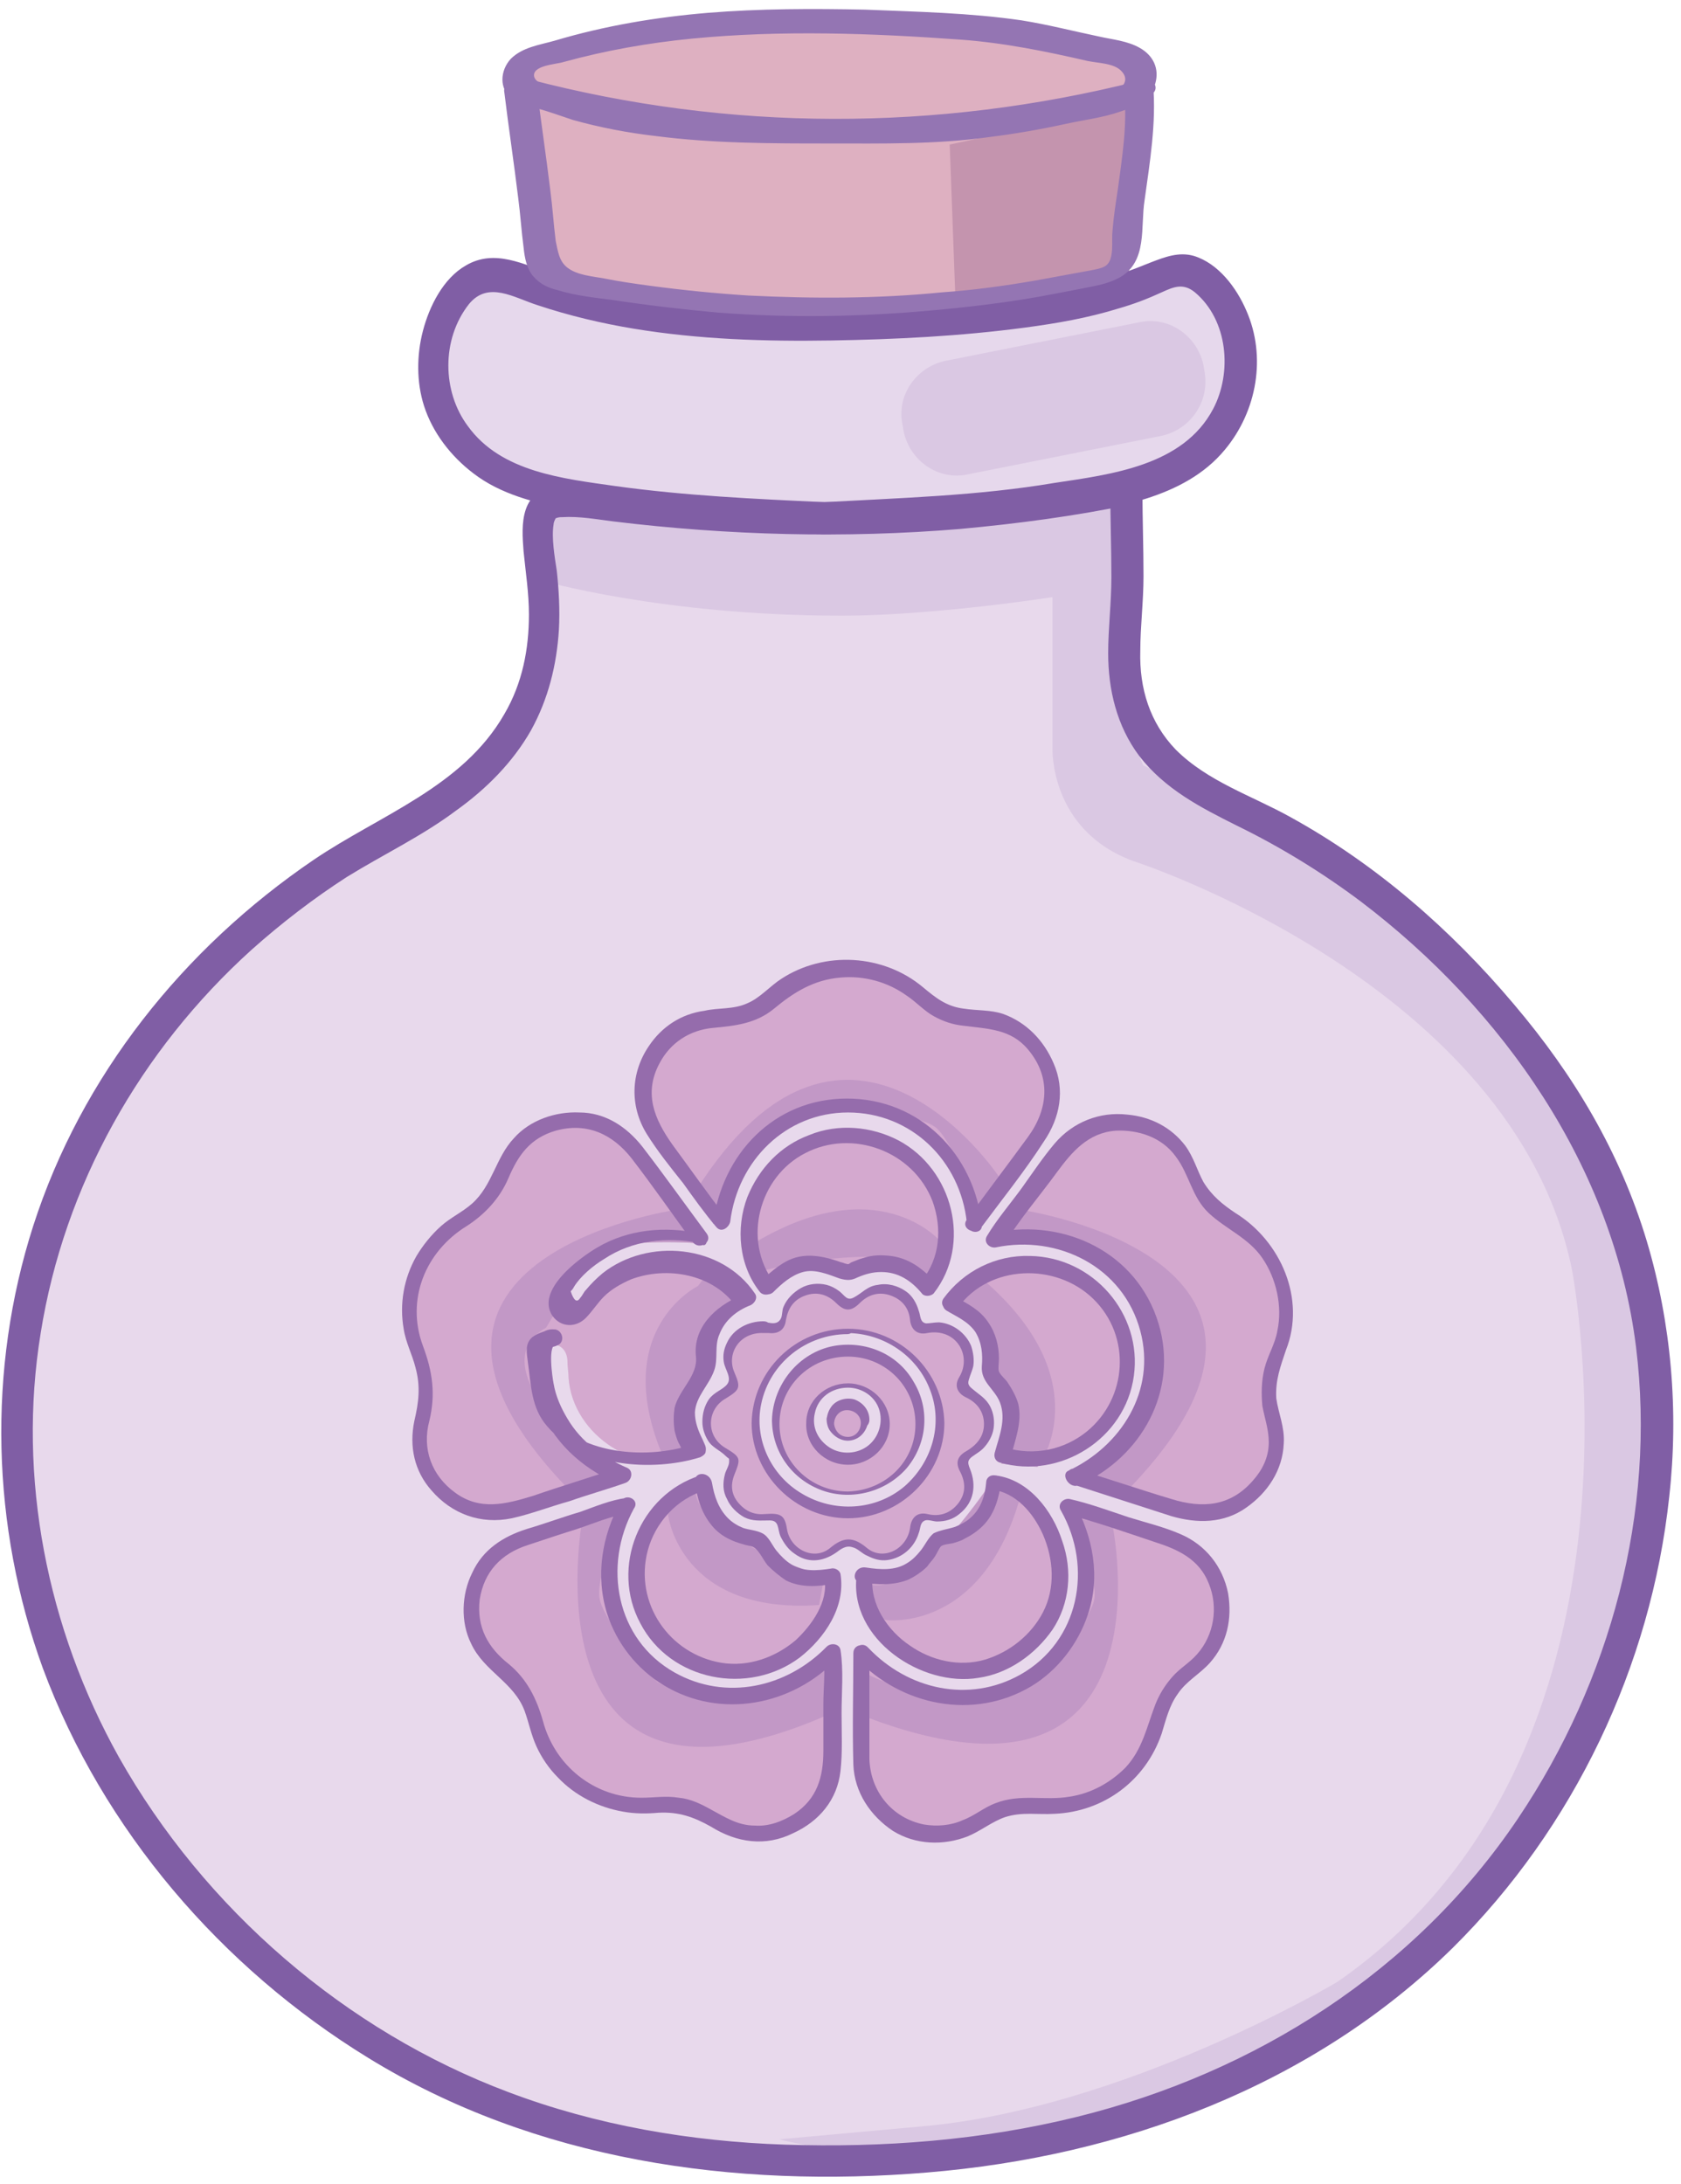 <svg width="157" height="204" viewBox="0 0 157 204" fill="none" xmlns="http://www.w3.org/2000/svg">
<path d="M105.2 47.3C105.2 51.9 105.5 56.1 105.1 60.3C104.4 68 107.4 73 114.8 76.3C126.6 81.6 136 89.9 143.7 100.1C164.4 127.8 153.9 166.6 129.2 185.7C113.9 197.6 96.2 201.8 76.9 201.8C55.9 201.8 37.6 195.7 22.7 181.5C-10.4 150.2 -4 100.3 36.6 78.8C47.9 72.8 52 66.1 50.5 54.4C49.7 48 50.3 47.9 56.8 48.7C72.9 50.7 89 50.5 105.2 47.3Z" fill="#E8D9EC"/>
<path d="M76.4 48.5C67.5 48.1 58.5 47.7 49.8 45.6C41.5 43.6 37.5 35.7 41.1 28.2C42.3 25.7 44.2 23.9 47.3 25.2C60.7 30.7 74.7 29.9 88.6 29C95.2 28.6 101.8 27.7 107.9 24.8C110.6 23.5 112.2 25.4 113.4 27.3C117.4 33.6 114.2 42.4 106.9 44.7C97.1 47.8 86.7 47.8 76.4 48.5Z" fill="#E6D8EC"/>
<path d="M106.4 9.7C106.9 14.6 105.3 19.4 105.3 24.3C105.3 26.8 103.3 27 101.8 27.3C85.8 30.6 69.8 30.8 53.8 27.7C51.4 27.2 50.7 26.1 50.5 23.9C50 19.2 49.3 14.5 48.7 9.5C67.9 14.6 87.1 14.5 106.4 9.7Z" fill="#DEB0C1"/>
<path d="M77.6 12.3C68.8 12.4 60.1 12.3 51.7 9.4C50.4 9 48.5 8.7 48.4 7.4C48.3 5.5 50.4 5.4 51.9 5C64.6 1.3 77.5 1.8 90.5 2.7C94.3 2.9 98.2 3.6 101.9 4.6C103.7 5.1 106.9 5.1 106.7 7.4C106.6 9.5 103.6 9.8 101.6 10.3C96 11.5 90.3 12.5 84.5 12.5C82.2 12.3 79.9 12.3 77.6 12.3Z" fill="#DEB0C1"/>
<path d="M105.8 54.2C105.7 54.8 89.3 57.5 78.6 57.5C61.8 57.5 50.5 54.2 50.5 54.2V44.4L78.1 48.6L105.7 44.4V54.2H105.8Z" fill="#DAC8E3"/>
<path d="M105.3 27.8L89.3 29.7L88.7 13.5L106.4 9.7L105.3 27.8Z" fill="#C494AE"/>
<path d="M98.3 55.801V69.901C98.3 69.901 98 77.501 105.8 80.401C105.8 80.401 141.3 91.801 146.8 118.501C146.8 118.501 155.7 163.801 124.9 185.101C124.9 185.101 104.9 197.001 86 198.601L72.8 199.801C72.8 199.801 106.4 209.501 137.9 177.401C137.9 177.401 154.7 158.501 154.7 136.701C154.7 136.701 157.8 114.901 142.2 97.001C142.2 97.001 134.4 83.201 106.8 71.501C106.8 71.501 104.4 66.901 104.4 58.301C104.4 49.701 97.4 52.401 97.4 52.401L98.3 55.801Z" fill="#DAC8E3"/>
<path d="M103.7 45.8C103.7 48.5 103.8 51.2 103.8 53.9C103.8 56.3 103.5 58.7 103.5 61C103.5 64.4 104.3 67.8 106.4 70.6C108.8 73.7 112.1 75.4 115.5 77.1C119.6 79.1 123.5 81.5 127.1 84.2C140.4 94.3 150.7 109 152.8 125.8C154.7 141.2 150.4 157 141.8 169.8C132.2 184.1 117.2 193.6 100.6 197.7C91.7 199.9 82.5 200.6 73.3 200.3C64.5 200 55.7 198.5 47.5 195.4C32.3 189.7 19.1 178.3 11.1 164.1C4.4 152.1 1.6 138 3.8 124.5C6 110.7 13.1 98.1 23.5 88.7C26.3 86.2 29.3 83.9 32.4 81.9C35.8 79.8 39.4 78.1 42.6 75.7C45.4 73.7 47.9 71.2 49.6 68.2C51.2 65.3 52 62.1 52.2 58.8C52.3 57 52.2 55.1 52 53.3C51.8 52 51.5 50.2 51.7 49C51.7 48.8 51.8 48.6 51.9 48.4C52.1 48.4 51.7 48.3 51.9 48.4C52.2 48.3 52.3 48.3 52.5 48.3C54.1 48.2 55.7 48.5 57.3 48.7C68 50 78.9 50.3 89.7 49.4C95.1 48.9 100.4 48.2 105.7 47.1C107.6 46.7 106.8 43.8 104.9 44.2C93.9 46.4 82.6 47.2 71.4 46.8C66 46.6 60.7 46 55.3 45.4C53.1 45.2 50 44.9 49.1 47.6C48.7 48.8 48.8 50.2 48.9 51.5C49.1 53.5 49.4 55.4 49.4 57.4C49.4 60.6 48.8 63.8 47.1 66.7C43.2 73.5 35.5 76.1 29.3 80.3C17.1 88.6 7.6 100.5 3.1 114.5C-1.2 127.9 -0.8 142.6 4 155.8C9.6 170.9 20.7 183.8 34.4 192.2C50 201.8 68.6 204.4 86.6 202.9C104.8 201.4 122.6 194.8 135.7 181.9C147 170.7 154.2 155.6 155.9 139.8C156.8 131.8 156.1 123.6 153.8 115.9C151.3 107.6 147 100.4 141.4 93.8C135.5 86.8 128.5 80.7 120.5 76.3C116.9 74.3 112.8 73 109.8 70C107.4 67.5 106.4 64.3 106.5 60.8C106.5 58.5 106.8 56.2 106.8 53.8C106.8 51.1 106.7 48.4 106.7 45.7C106.7 43.9 103.7 43.9 103.7 45.8Z" fill="#805EA5"/>
<path d="M77 46.9C70.5 46.6 64 46.3 57.5 45.4C52.6 44.7 46.8 44.1 43.7 39.8C41.3 36.6 41.2 31.7 43.8 28.4C45.6 26.2 48 27.8 50.2 28.5C53.2 29.5 56.2 30.2 59.2 30.7C65.3 31.7 71.4 31.9 77.6 31.8C83.6 31.7 89.7 31.4 95.7 30.6C98.7 30.2 101.6 29.7 104.5 28.8C105.9 28.4 107.2 27.9 108.5 27.3C109.6 26.8 110.5 26.4 111.6 27.3C114.7 29.9 115.1 34.8 113.3 38.2C110.5 43.5 103.8 44.3 98.5 45.1C91.4 46.3 84.2 46.5 77 46.9C75.1 47 75.1 50 77 49.9C84.1 49.5 91.2 49.3 98.3 48.3C103.9 47.5 110.6 46.6 114.4 42C117.4 38.4 118.3 33.3 116.4 29C115.5 26.9 113.8 24.6 111.5 23.9C110.1 23.5 108.8 24 107.5 24.5C105.8 25.2 104.1 25.8 102.3 26.3C95.8 28 89 28.2 82.4 28.5C75.5 28.8 68.4 28.9 61.6 27.9C58.2 27.4 54.9 26.7 51.6 25.6C48.9 24.7 46.2 23.2 43.5 24.8C41.4 26 40.1 28.6 39.5 30.9C38.9 33.2 38.9 35.7 39.6 37.9C40.4 40.4 42.1 42.6 44.2 44.2C46.8 46.2 49.9 46.9 53 47.6C60.9 49.1 69.1 49.5 77.1 49.8C79 50 79 47 77 46.9Z" fill="#805EA5"/>
<path d="M105 8.701C105.3 11.701 104.8 14.701 104.4 17.701C104.2 19.001 104 20.301 103.9 21.601C103.8 22.501 104.1 24.201 103.3 24.801C102.9 25.101 102.1 25.201 101.6 25.301C100 25.601 98.3 25.901 96.7 26.201C93.8 26.701 90.9 27.101 88 27.301C82 27.901 76 27.901 69.9 27.601C66.8 27.401 63.8 27.101 60.8 26.701C59.3 26.501 57.9 26.301 56.4 26.001C55.3 25.801 53.9 25.701 53 25.001C52.2 24.401 52.1 23.401 51.9 22.501C51.7 20.901 51.6 19.301 51.4 17.801C51 14.501 50.5 11.201 50.1 7.901C49.3 8.301 48.5 8.701 47.8 9.101C67.2 14.101 87.3 14.001 106.7 9.201C107.2 9.101 108.1 8.701 107.9 8.001C107.7 7.401 106.7 7.501 106.2 7.601C87.5 12.301 68.1 12.301 49.4 7.401C48.7 7.201 46.9 7.601 47.1 8.601C47.5 11.901 48 15.201 48.4 18.501C48.6 20.001 48.7 21.601 48.9 23.101C49 24.101 49.2 25.101 49.8 25.801C50.4 26.501 51.2 26.901 52.1 27.101C53.7 27.601 55.5 27.801 57.1 28.001C60.4 28.501 63.8 28.901 67.1 29.201C73.7 29.701 80.3 29.601 86.9 29.001C90.3 28.701 93.7 28.301 97.1 27.701C98.7 27.401 100.3 27.101 101.8 26.801C102.8 26.601 103.7 26.401 104.6 25.901C107.2 24.401 106.5 21.201 106.9 18.701C107.4 15.101 108 11.501 107.7 7.901C107.8 6.901 104.9 7.501 105 8.701Z" fill="#9475B3"/>
<path d="M77.7 11.3C69.6 11.4 61.2 11.3 53.4 8.7C52.6 8.5 50.2 8.1 49.9 7.2C49.6 6.1 52 6 52.6 5.8C56.6 4.7 60.6 4 64.7 3.6C73 2.8 81.4 3.1 89.7 3.7C93.8 4 97.7 4.8 101.6 5.7C102.6 5.9 104 5.9 104.7 6.6C105.6 7.5 104.8 8.3 103.9 8.6C102.3 9.1 100.5 9.4 98.9 9.7C96.6 10.2 94.3 10.6 92 10.9C87.3 11.4 82.5 11.3 77.7 11.3C76 11.3 75.5 13.4 77.4 13.4C82.4 13.4 87.4 13.5 92.4 12.8C94.8 12.5 97.1 12.1 99.4 11.6C101.2 11.2 103 11 104.7 10.4C106 10 107.4 9.2 107.9 7.8C108.3 6.4 107.7 5.2 106.5 4.5C105.3 3.8 103.9 3.7 102.6 3.4C100.2 2.9 97.9 2.3 95.4 1.9C90.6 1.2 85.7 1.1 80.8 0.9C75.9 0.8 71 0.8 66.1 1.2C61.3 1.6 56.5 2.4 51.8 3.8C50.4 4.2 48.8 4.4 47.7 5.5C46.7 6.6 46.6 8.3 47.8 9.2C48.5 9.7 49.3 9.9 50.1 10.1C51.2 10.4 52.3 10.8 53.5 11.2C56 11.9 58.6 12.4 61.2 12.7C66.6 13.4 72 13.4 77.4 13.4C79.1 13.4 79.7 11.3 77.7 11.3Z" fill="#9475B3"/>
<path d="M65.2 116.2C59.2 114.9 54.6 117.5 52.3 121C51.9 121.6 51.8 122.1 52.2 122.7C52.8 123.5 53.8 123.4 54.4 122.5C55.6 120.7 57.3 119.4 59.4 118.8C63.2 117.7 66.4 118.7 69.1 121.5C69.2 121.6 69.3 121.8 69.5 122C67.5 122.8 66.2 124.1 65.8 126.2C65.8 126.3 65.7 126.4 65.7 126.5C66.1 128.1 65.3 129.1 64.5 130.4C63.4 131.9 63.6 133.7 64.4 135.4C64.5 135.6 64.6 135.8 64.8 136.1V136.2C59.6 138 53.5 134.1 53.1 128.7C53.1 128.2 53 127.7 53 127.2C53 126.3 52.5 125.6 51.7 125.6C50.9 125.6 50.4 126.2 50.3 127.1C50.1 131.7 52.8 136.1 57.1 138.1C57.3 138.2 57.5 138.3 57.9 138.4C57 138.7 56.2 138.9 55.5 139.2C53 140 50.6 140.8 48.1 141.5C45.5 142.3 43.1 141.7 41.1 139.8C39.1 137.9 38.5 135.6 39.2 133C39.8 130.8 39.7 128.8 38.8 126.7C36.9 122.2 38.6 116.9 42.9 114.4C44.8 113.3 46.1 111.7 46.9 109.6C47.8 107.1 49.7 105.6 52.4 105.2C55.1 104.8 57.4 105.6 59 107.8C61.2 110.6 63.1 113.4 65.2 116.2Z" fill="#D4A9CF"/>
<path d="M65.2 120.1C65.2 120.1 56.8 124.2 62 136.2L64.7 135.8C64.7 135.8 63.9 122.1 69.1 121.6L66.4 118.5L65.2 120.1Z" fill="#C298C6"/>
<path d="M63.1 113C63.1 113 31.7 117.6 53.7 139.7L57.9 138.3C57.9 138.3 43.9 128.1 51 124C51 124 54.6 117.8 56.6 116.7C58.5 115.7 65.2 116.1 65.2 116.1L63.1 113Z" fill="#C298C6"/>
<path d="M65.4 115.2C62.1 114.5 58.7 114.8 55.8 116.5C54.1 117.5 50 120.5 51.6 122.9C52.4 124 53.8 124 54.7 123.1C55.3 122.5 55.8 121.7 56.4 121.1C57.1 120.4 58 119.9 58.9 119.5C62.3 118.2 66.7 119 68.8 122.1C68.9 121.7 69.1 121.4 69.2 121C66.8 122 64.7 124 65 126.7C65.2 128.5 63.4 129.8 63 131.5C62.9 132.2 62.9 132.9 63 133.6C63.1 134 63.2 134.4 63.4 134.8C63.5 134.9 63.9 136 63.9 135.5C64.1 135.3 64.2 135.2 64.4 135C60.6 136.2 55 135.9 52 132.9C50.7 131.6 50.6 129.9 50.4 128.1C50.3 127.4 49.9 126.4 50.5 126.1C51.1 125.8 51.8 125.9 52.3 125.5C52.7 125.1 52.5 124.4 52 124.2C50.8 123.9 49.8 125 49.6 126.1C49.3 127.8 49.7 129.7 50.3 131.2C51.6 134.6 54.2 137 57.5 138.5C57.6 138 57.6 137.6 57.7 137.1C55.1 138 52.4 138.8 49.8 139.7C47.2 140.5 44.8 141.1 42.5 139.4C40.3 137.8 39.4 135.3 40.1 132.7C40.7 130.2 40.4 128.1 39.5 125.7C37.9 121.4 39.7 116.9 43.6 114.5C45.3 113.4 46.7 111.9 47.5 110C48.4 107.9 49.5 106.3 51.9 105.6C54.8 104.8 57.2 105.9 59 108.2C61 110.8 62.8 113.4 64.7 116C65.3 116.8 66.6 116 66 115.2C64 112.5 62 109.7 60 107.1C58.5 105.2 56.5 103.9 54.1 103.9C51.9 103.8 49.5 104.6 48 106.3C46.3 108.1 46 110.7 44.1 112.4C43.2 113.2 42.1 113.7 41.2 114.5C40.3 115.3 39.5 116.3 38.9 117.3C37.7 119.4 37.3 121.8 37.7 124.1C37.9 125.4 38.5 126.5 38.8 127.7C39.3 129.5 39.1 131 38.7 132.7C38.2 135.1 38.7 137.4 40.3 139.2C42.2 141.4 44.9 142.4 47.8 141.8C49.6 141.4 51.4 140.7 53.2 140.2C54.9 139.6 56.7 139.1 58.4 138.5C59 138.3 59.2 137.4 58.6 137.1C56.3 136.1 54.3 134.7 53 132.5C52.4 131.5 51.9 130.4 51.7 129.2C51.6 128.7 51.1 125.4 52 125.6C51.9 125.2 51.8 124.8 51.7 124.3C52.1 124 51.9 124.2 51.6 124.2C51.4 124.2 51.2 124.3 51 124.3C50.6 124.4 50.1 124.6 49.7 124.9C49 125.5 49.2 126.4 49.3 127.2C49.6 129.3 49.6 131.5 51.1 133.2C54.3 137 60.9 137.5 65.4 136.1C65.6 136 65.9 135.8 65.9 135.6C66 135.1 65.8 134.9 65.6 134.4C65.2 133.6 64.9 132.8 64.9 131.9C65 130.4 66.2 129.4 66.7 128C67.1 126.9 66.7 125.7 67.2 124.6C67.7 123.3 68.8 122.4 70.1 121.9C70.5 121.7 70.8 121.2 70.5 120.8C67.4 116.2 60.5 115.6 56.3 118.9C55.7 119.4 55.2 119.9 54.7 120.5C54.5 120.7 54.4 121 54.2 121.2C53.9 121.7 53.6 121.5 53.3 120.6C53.4 120.5 53.5 120.4 53.6 120.2C54.2 119.2 55.4 118.2 56.4 117.6C59.1 115.8 62.3 115.5 65.4 116.1C66 116.8 66.4 115.4 65.4 115.2Z" fill="#956CAC"/>
<path d="M91 114.7C90.4 108.1 85.3 103.7 79.3 103.7C73.7 103.6 68.1 107.6 67.3 114.7C67.1 114.4 66.8 114.1 66.7 113.9C65 111.6 63.3 109.2 61.5 106.9C59.8 104.6 59.5 102.1 60.8 99.5C62.1 96.9 64.3 95.7 67.3 95.6C69.1 95.6 70.7 95 72 93.8C76 90 82.3 90 86.3 93.8C87.6 95 89.3 95.6 91.1 95.6C94 95.6 96.1 96.9 97.4 99.4C98.7 101.9 98.5 104.4 96.8 106.7C95 109.3 93 111.9 91 114.7Z" fill="#D4A9CF"/>
<path d="M100.4 138.4C106.9 135.6 109.2 129 107.3 123.6C105.4 118.4 99.9 114.7 93.2 116.2C93.4 116 93.5 115.8 93.6 115.6C95.4 113.2 97.2 110.8 98.9 108.4C100.6 106 102.9 105 105.8 105.4C108.7 105.8 110.6 107.5 111.5 110.2C112.1 112 113.3 113.4 114.9 114.3C118 116.1 119.7 118.7 120.1 122.2C120.3 123.8 120.1 125.4 119.4 126.9C118.4 129 118.3 131 119 133.2C119.8 135.8 119.1 138.2 117.1 140C115.1 141.8 112.8 142.4 110.2 141.6C106.9 140.6 103.8 139.5 100.4 138.4Z" fill="#D4A9CF"/>
<path d="M80.5 154.7C85.4 160 92.3 159.7 96.6 156.7C100.6 153.8 103.4 147.5 99.7 141C100 141.1 100.3 141.1 100.6 141.2C103.4 142.1 106.2 143 109 143.9C111.9 144.8 113.7 146.7 114.1 149.7C114.5 152.4 113.5 154.6 111.2 156.3C109.6 157.5 108.7 159.1 108.2 161C106.9 166.2 102.4 169.4 97.1 168.9C95.1 168.7 93.3 169.2 91.6 170.3C88.4 172.4 84.4 171.9 82 168.9C81.1 167.8 80.5 166.5 80.5 165C80.5 161.7 80.5 158.2 80.5 154.7Z" fill="#D4A9CF"/>
<path d="M58.699 141C54.999 147.3 57.599 153.6 61.499 156.5C65.499 159.6 72.599 160.2 77.799 154.7C77.799 154.8 77.899 154.9 77.899 155C77.899 158.2 77.899 161.4 77.899 164.7C77.899 167.4 76.599 169.4 74.199 170.7C71.799 172 69.299 171.9 66.999 170.4C65.799 169.6 64.599 169 63.099 168.8C62.599 168.8 62.099 168.8 61.599 168.8C56.199 169.4 51.499 166.2 50.199 161C49.699 159 48.699 157.4 46.999 156.1C44.799 154.5 43.899 152.3 44.299 149.6C44.699 146.8 46.299 144.9 49.099 143.9C52.099 142.9 55.199 141.9 58.199 141C58.299 141 58.399 141 58.699 141Z" fill="#D4A9CF"/>
<path d="M88.899 122.1C91.399 118.6 96.599 117.5 100.599 119.6C104.799 121.8 106.499 126.8 104.699 131.1C102.799 135.4 98.099 137.6 93.799 136.3C94.099 135.2 94.499 134.2 94.599 133.1C94.799 131.6 94.099 130.3 92.999 129.2C92.799 129 92.599 128.6 92.599 128.4C92.999 125.4 91.899 123.6 89.199 122.3C88.999 122.1 88.999 122.1 88.899 122.1Z" fill="#D4A9CF"/>
<path d="M71.599 120.5C68.899 117 69.499 111.7 72.999 108.5C76.499 105.4 81.899 105.5 85.299 108.7C88.699 111.8 89.199 117.2 86.499 120.5C85.599 119.5 84.599 118.7 83.299 118.4C81.899 118.1 80.699 118.3 79.399 119C79.199 119.1 78.899 119.2 78.699 119.1C75.499 117.8 74.099 118 71.599 120.5Z" fill="#D4A9CF"/>
<path d="M80.6 147.4C83.9 148 85.6 147.1 87.2 144.4C87.3 144.2 87.5 144.1 87.7 144C90.9 143.4 92.4 141.8 92.7 138.8C96.3 139.2 99.4 144.1 98.8 148.6C98.2 153.3 93.5 156.9 88.8 156.3C84 155.7 80 151.4 80.6 147.4Z" fill="#D4A9CF"/>
<path d="M65.599 138.7C65.999 141.9 67.499 143.5 70.599 144C70.799 144 70.999 144.2 71.099 144.3C72.799 147.1 74.6 148 77.7 147.4C78.4 150.8 74.799 155.1 70.7 156.1C65.9 157.2 60.999 154.2 59.8 149.6C58.599 145 61.199 140 65.599 138.7Z" fill="#D4A9CF"/>
<path d="M54.4 141.8C54.4 141.8 48.6 173.1 77.9 159.9V155.5C77.9 155.5 69.4 161.3 61.4 157.1C61.4 157.1 56.4 151.6 56 149.3C55.6 147.2 58.2 141 58.2 141L54.4 141.8Z" fill="#C298C6"/>
<path d="M87.8 115.9C87.8 115.9 81.9 109 70.1 116.3L71.1 118.7C71.1 118.7 85.5 115.1 87 119.8L88.3 116.6L87.8 115.9Z" fill="#C298C6"/>
<path d="M82.7 151.3C82.7 151.3 92.1 152.6 95.5 139L93 137.8C93 137.8 85 150.3 80.5 147.7L81.8 151L82.7 151.3Z" fill="#C298C6"/>
<path d="M93.3 109.9C93.3 109.9 79.2 88.7 65 111.2L67.3 114.7C67.3 114.7 69.9 103.7 77.2 103.1C77.2 103.1 85.6 103.9 87.4 105.3C89.1 106.7 91.2 113 91.2 113L93.3 109.9Z" fill="#C298C6"/>
<path d="M97.4 136.2C97.4 136.2 102.3 128.5 91.8 119.5L89.8 121.2C89.8 121.2 97.5 133.8 93.5 136.7L96.9 137L97.4 136.2Z" fill="#C298C6"/>
<path d="M95.4 113C95.4 113 126.8 117.6 104.8 139.7L100.6 138.3C100.6 138.3 110.5 132.6 107.5 124C107.5 124 103.9 117.8 101.9 116.7C100 115.7 93.3 116.1 93.3 116.1L95.4 113Z" fill="#C298C6"/>
<path d="M103.899 142.4C103.899 142.4 109.899 171.3 80.999 160.4L80.899 156.3C80.899 156.3 88.799 160.7 96.999 156.9C96.999 156.9 101.799 151.5 102.199 149.4C102.599 147.4 99.999 141.7 99.999 141.7L103.899 142.4Z" fill="#C298C6"/>
<path d="M62.4 141.5C62.4 141.5 63.5 150.8 76.5 149.9L77 147.2C77 147.2 63.8 143.4 65 138.3L62.3 140.5L62.4 141.5Z" fill="#C298C6"/>
<path d="M91.7 114.4C91 107.8 85.9 102.6 79.1 102.6C72.3 102.6 67.4 107.8 66.6 114.3C67 114.1 67.5 113.9 67.9 113.8C66.1 111.5 64.5 109.2 62.8 106.9C61.1 104.5 60.1 102.1 61.6 99.3C62.6 97.4 64.4 96.2 66.6 96C68.7 95.8 70.6 95.6 72.3 94.2C74.1 92.7 76 91.5 78.5 91.3C80.7 91.1 82.9 91.7 84.7 93C85.6 93.6 86.3 94.4 87.2 94.9C88.1 95.4 89 95.7 90 95.8C92.3 96.1 94.4 96.1 96 98C98.2 100.6 97.9 103.6 96 106.2C94.1 108.8 92.2 111.3 90.3 113.9C89.7 114.7 91 115.4 91.6 114.7C93.6 112 95.7 109.4 97.5 106.6C99 104.4 99.5 101.8 98.4 99.3C97.5 97.2 95.9 95.5 93.7 94.7C92.5 94.3 91.3 94.4 90 94.2C88.4 94 87.4 93.2 86.2 92.2C82.5 89.1 77 88.8 73 91.4C71.9 92.1 71 93.2 69.8 93.7C68.5 94.3 67.1 94.1 65.8 94.4C63.6 94.7 61.8 95.9 60.6 97.7C58.9 100.2 58.8 103.3 60.4 105.9C61.4 107.5 62.6 109 63.8 110.5C64.8 111.9 65.8 113.3 66.9 114.6C67.4 115.2 68.1 114.6 68.2 114.1C68.9 108.4 73.4 103.9 79.2 103.9C85.1 103.9 89.7 108.4 90.3 114.2C90.3 115.3 91.8 115.3 91.7 114.4Z" fill="#956CAC"/>
<path d="M100.8 138.7C106.6 136.1 110.1 129.9 108.2 123.6C106.2 117 99.5 113.8 93 115.1C93.3 115.5 93.6 115.8 93.8 116.2C95.2 113.9 97.1 111.7 98.7 109.5C100.1 107.6 101.6 105.8 104.2 105.6C106.3 105.5 108.5 106.2 109.8 108C111.1 109.7 111.3 111.8 112.9 113.3C114.5 114.8 116.6 115.6 117.9 117.5C119.2 119.4 119.8 122 119.3 124.3C119.1 125.5 118.4 126.6 118.1 127.8C117.8 129 117.8 130.2 117.9 131.3C118.1 132.4 118.5 133.5 118.5 134.7C118.5 136.1 117.9 137.3 117 138.3C114.9 140.7 112.3 140.9 109.4 140C106.4 139.1 103.5 138.1 100.5 137.2C99.6 136.9 99.2 138.4 100.1 138.6C103.2 139.6 106.3 140.6 109.4 141.6C111.8 142.3 114.3 142.3 116.4 140.8C118.4 139.4 119.8 137.3 119.9 134.8C120 133.3 119.4 132 119.2 130.6C119.1 128.9 119.6 127.6 120.1 126.1C122 121.3 119.6 115.9 115.4 113.3C114.2 112.5 113.2 111.7 112.4 110.4C111.8 109.3 111.5 108.1 110.7 107C109.4 105.3 107.5 104.3 105.3 104.1C102.7 103.8 100.2 104.8 98.5 106.8C97.4 108.1 96.4 109.6 95.4 111C94.3 112.5 93.1 113.9 92.2 115.4C91.8 116 92.4 116.6 93 116.5C98.8 115.3 104.9 118.3 106.5 124.3C108 129.9 104.7 135.1 99.7 137.4C99.1 137.8 99.9 139.1 100.8 138.7Z" fill="#956CAC"/>
<path d="M80 154.9C84.2 159.3 90.9 160.7 96.3 157.5C98.8 156 100.7 153.5 101.6 150.8C102.8 147.3 102.1 143.5 100.3 140.3C100 140.7 99.7 141 99.5 141.4C102.3 142.1 105.1 143.1 107.8 144C110 144.7 112 145.6 112.9 147.9C113.8 150.1 113.4 152.7 111.8 154.5C111.1 155.3 110.2 155.8 109.5 156.6C108.8 157.4 108.3 158.2 107.9 159.2C107.1 161.3 106.7 163.4 105.1 165.1C103.7 166.5 101.9 167.5 99.9 167.8C97.6 168.2 95.3 167.5 93 168.4C91.9 168.8 91 169.6 89.9 170C88.8 170.5 87.5 170.6 86.3 170.4C83.3 169.8 81.3 167.3 81.2 164.3C81.2 161 81.2 157.7 81.2 154.4C81.2 153.4 79.7 153.4 79.7 154.4C79.7 157.9 79.6 161.3 79.7 164.8C79.8 167.4 81.3 169.6 83.4 171C85.5 172.3 88.1 172.4 90.4 171.5C91.6 171 92.7 170.1 93.9 169.7C95.5 169.2 96.9 169.5 98.5 169.4C103.1 169.2 107 166.3 108.5 161.9C108.9 160.6 109.2 159.3 110 158.2C110.8 157 112 156.4 113 155.3C114.6 153.5 115.1 151.2 114.7 148.8C114.2 146.3 112.6 144.3 110.3 143.3C108.7 142.6 107 142.2 105.4 141.7C103.6 141.1 101.7 140.4 99.9 140C99.3 139.9 98.7 140.5 99.1 141.1C102.1 146.4 100.8 153.3 95.3 156.4C90.5 159.1 84.8 157.8 81.1 153.9C80.4 153.1 79.3 154.2 80 154.9Z" fill="#956CAC"/>
<path d="M58 140.2C56.2 143.4 55.6 147.2 56.7 150.7C57.6 153.5 59.5 155.9 62 157.4C67.3 160.6 74 159.3 78.2 154.9C77.8 154.8 77.4 154.7 76.9 154.6C77.1 156 76.9 157.7 76.9 159.1C76.9 160.6 76.9 162 76.9 163.5C76.9 166 76.3 168 74.2 169.4C73.1 170.1 71.8 170.6 70.5 170.5C68.9 170.5 67.7 169.7 66.4 169C65.5 168.5 64.5 168 63.4 167.9C62.2 167.7 61.1 167.9 59.9 167.9C55.5 167.9 51.8 164.9 50.7 160.7C50.1 158.6 49.2 156.8 47.5 155.4C45.6 153.9 44.5 152 44.8 149.4C45.2 146.8 46.8 145.1 49.3 144.3C50.8 143.8 52.3 143.3 53.9 142.8C55.4 142.3 57 141.6 58.5 141.4C59.4 141.3 59.5 139.8 58.5 139.9C57 140.1 55.6 140.7 54.2 141.2C52.5 141.7 50.9 142.3 49.2 142.8C47 143.5 45.1 144.7 44.1 146.9C43.1 148.9 43 151.5 44 153.5C45.2 156.1 48 157.1 49 159.8C49.4 160.9 49.6 162 50.1 163.1C50.6 164.2 51.3 165.2 52.1 166C53.7 167.7 55.9 168.8 58.2 169.2C59.3 169.4 60.4 169.4 61.5 169.3C63.4 169.2 64.8 169.7 66.4 170.6C68.8 172.1 71.5 172.5 74.1 171.2C76.5 170.1 78.2 168.1 78.5 165.4C78.7 163.6 78.6 161.8 78.6 160C78.6 158.1 78.8 156 78.5 154.1C78.4 153.5 77.6 153.4 77.2 153.8C73.5 157.6 67.8 158.9 63 156.2C57.5 153.1 56.3 146.2 59.2 140.9C59.8 140.1 58.5 139.4 58 140.2Z" fill="#956CAC"/>
<path d="M89.499 122.1C92.399 118.1 98.599 117.9 102.099 121.3C105.699 124.8 105.299 130.6 101.499 133.7C99.399 135.4 96.599 136 93.899 135.2C94.099 135.5 94.199 135.8 94.399 136.1C94.799 134.5 95.499 132.8 95.099 131.1C94.899 130.4 94.499 129.7 94.099 129.1C93.899 128.8 93.499 128.5 93.299 128.1C93.199 127.8 93.299 127.3 93.299 126.9C93.299 125.7 92.999 124.5 92.299 123.5C91.499 122.3 90.399 121.8 89.199 121.1C88.399 120.6 87.599 121.9 88.399 122.4C89.399 123 90.399 123.4 91.099 124.4C91.699 125.4 91.799 126.5 91.699 127.6C91.599 129.1 92.899 129.7 93.399 131C93.999 132.6 93.299 134.2 92.899 135.7C92.799 136.1 92.999 136.5 93.399 136.6C98.999 138.2 105.099 134.4 105.899 128.5C106.699 122.7 102.099 117.4 96.199 117.3C92.999 117.2 89.999 118.7 88.099 121.3C87.599 122.1 88.899 122.9 89.499 122.1Z" fill="#956CAC"/>
<path d="M72.3 119.8C69.3 115.8 70.9 109.9 75.2 107.7C79.6 105.4 85.3 107.5 87.1 112.2C88 114.7 87.8 117.5 86.1 119.6C86.5 119.6 86.8 119.6 87.2 119.6C86.1 118.4 84.8 117.5 83.2 117.3C82.3 117.2 81.5 117.2 80.6 117.5C80.2 117.6 79.8 117.8 79.5 117.9C79.2 118.1 79.3 118.1 78.9 118C78.7 117.9 78.5 117.9 78.3 117.8C77.1 117.4 75.8 117.1 74.5 117.4C73.2 117.7 72.1 118.7 71.1 119.6C70.4 120.3 71.5 121.3 72.2 120.7C73 119.9 73.9 119.1 75 118.8C76.1 118.5 77.3 119 78.4 119.4C79.1 119.6 79.5 119.6 80.1 119.3C80.8 119 81.5 118.8 82.3 118.8C83.9 118.8 85.1 119.6 86.1 120.8C86.3 121.1 86.9 121.1 87.2 120.8C90.8 116.2 89 109.2 83.9 106.5C81.4 105.2 78.3 104.9 75.6 106C72.9 107 70.9 109.1 69.8 111.8C68.7 114.7 69 118.2 71 120.7C71.6 121.3 72.9 120.5 72.3 119.8Z" fill="#956CAC"/>
<path d="M80.4 147.8C81.9 148 83.5 148.1 84.9 147.5C85.5 147.2 86.1 146.8 86.6 146.3C86.8 146 87.1 145.7 87.3 145.4C87.5 145.1 87.7 144.6 87.9 144.4C88.2 144.2 88.8 144.2 89.1 144.1C89.4 144 89.8 143.9 90.1 143.7C90.7 143.4 91.3 143 91.8 142.5C92.9 141.4 93.3 139.9 93.5 138.4C93.2 138.6 92.9 138.9 92.6 139.1C94.9 139.4 96.5 141.3 97.4 143.3C98.4 145.6 98.6 148.3 97.4 150.6C96.3 152.7 94.3 154.3 92 155C89.6 155.7 87 155.1 85 153.7C82.9 152.3 81.2 149.8 81.5 147.2C81.6 146.2 80.1 146.3 80 147.2C79.3 153.1 86.1 157.6 91.4 156.7C94.2 156.3 96.7 154.5 98.3 152.2C99.9 149.8 100.2 146.7 99.2 143.9C98.3 141.1 96.1 138.2 93 137.8C92.5 137.7 92.1 138 92.1 138.5C92 139.7 91.6 140.9 90.7 141.7C90.3 142.1 89.7 142.4 89.2 142.6C88.6 142.8 87.8 142.9 87.2 143.2C86.7 143.6 86.4 144.3 86 144.8C85.6 145.3 85.2 145.7 84.7 146C83.6 146.7 82.2 146.6 80.9 146.4C79.8 146.2 79.4 147.7 80.4 147.8Z" fill="#956CAC"/>
<path d="M64.9 138.4C65.1 139.9 65.5 141.3 66.5 142.5C67.4 143.6 68.7 144.1 70.1 144.4C70.8 144.5 71.2 145.6 71.7 146.2C72.2 146.7 72.8 147.2 73.4 147.6C74.8 148.3 76.4 148.2 77.9 147.9C77.6 147.7 77.3 147.6 77 147.4C77.4 149.6 75.8 151.8 74.3 153.2C72.4 154.8 69.9 155.7 67.4 155.3C62.5 154.5 59.2 149.7 60.5 144.8C61.2 142.2 63.2 140 65.8 139.2C66.7 138.9 66.3 137.5 65.4 137.8C59.7 139.6 57 146.4 59.8 151.6C62.6 157 69.9 158.4 74.7 154.8C77 153 79 150.1 78.5 147C78.4 146.6 77.9 146.4 77.6 146.5C76.3 146.7 75 146.8 73.9 146.1C73.4 145.8 72.9 145.3 72.5 144.8C72.1 144.3 71.8 143.5 71.2 143.2C70.6 142.9 70 142.9 69.4 142.7C68.9 142.5 68.4 142.2 68 141.8C67.1 140.9 66.7 139.7 66.5 138.5C66.3 137.4 64.8 137.4 64.9 138.4Z" fill="#956CAC"/>
<path d="M71.3 124.9C72.3 125 73.3 124.9 73.9 123.9C74.2 123.3 74.1 122.6 74.6 122C75.3 121.1 76.5 121.1 77.4 121.7C78.4 122.5 79.3 123.1 80.5 122.2C81.3 121.6 81.9 121 83 121.3C83.9 121.6 84.1 122.4 84.3 123.2C84.6 124.4 85.4 124.9 86.6 124.8C87.9 124.7 89.4 125.2 89.3 126.9C89.2 128.1 88.2 128.9 89.1 130C89.5 130.6 90.3 130.7 90.8 131.2C91.5 131.9 91.5 133.1 90.8 133.8C90 134.7 88.7 134.8 88.8 136.3C88.9 137.1 89.5 137.7 89.4 138.5C89.3 139.7 88.3 140.3 87.2 140.2C86 140.1 85.1 140.2 84.6 141.4C84.3 142 84.3 142.7 83.8 143.3C83.2 143.9 82.4 144.1 81.7 143.7C80.5 143.1 79.6 142.2 78.2 142.9C77.5 143.2 76.9 144 76.1 143.9C75.3 143.8 74.7 143.2 74.4 142.5C74 141.5 74 140.5 72.8 140.3C72.2 140.2 71.6 140.4 71 140.3C69.7 140.1 69.1 138.9 69.4 137.7C69.7 136.6 70.2 135.7 69.2 134.8C68.7 134.3 67.9 134.1 67.5 133.4C67.1 132.6 67.3 131.7 67.9 131.1C68.8 130.2 70.1 130 69.7 128.4C69.5 127.6 69 127 69.2 126.2C69.3 125.3 70.3 124.9 71.3 124.9C72.3 124.9 72.3 123.4 71.3 123.4C69.9 123.4 68.5 124.1 67.9 125.4C67.6 126 67.5 126.6 67.6 127.2C67.7 127.9 68.4 128.7 67.9 129.3C67.5 129.8 66.7 130 66.2 130.7C65.8 131.3 65.6 132 65.6 132.8C65.6 133.4 65.8 134 66.1 134.5C66.5 135.2 67.2 135.4 67.8 136C68.1 136.3 68.1 136.1 68.1 136.5C68.1 136.9 67.8 137.3 67.7 137.7C67.5 138.5 67.5 139.3 67.9 140C68.2 140.7 68.8 141.3 69.5 141.7C70.3 142.1 71 142 71.9 142C72.8 142 72.6 142.8 72.9 143.5C73.2 144.1 73.6 144.7 74.2 145.1C75.4 146 76.8 145.9 78.1 145C78.5 144.7 79 144.3 79.6 144.5C80.1 144.6 80.5 145.1 81 145.3C81.6 145.6 82.2 145.8 82.9 145.7C84.3 145.5 85.4 144.5 85.8 143.2C86 142.7 85.9 142.2 86.4 142C86.7 141.9 87.2 142.1 87.5 142.1C88.3 142.1 89 141.9 89.6 141.4C91 140.3 91.2 138.7 90.6 137.2C90.3 136.5 90.4 136.3 91 135.9C91.3 135.7 91.6 135.5 91.8 135.3C92.3 134.8 92.7 134.1 92.8 133.4C92.9 132.7 92.8 132 92.5 131.4C92.1 130.6 91.5 130.3 90.8 129.7C90.3 129.3 90.4 129.1 90.6 128.5C90.7 128.2 90.8 128 90.9 127.6C91 127 90.9 126.3 90.7 125.7C90.2 124.5 89 123.6 87.7 123.5C87.3 123.5 86.8 123.6 86.5 123.6C85.9 123.5 86 122.9 85.8 122.4C85.6 121.7 85.2 121 84.6 120.6C83.9 120.1 82.9 119.8 82 120C81 120.1 80.5 120.8 79.7 121.2C79.1 121.5 78.9 121 78.4 120.6C78 120.3 77.6 120.1 77.2 120C76.4 119.8 75.5 119.9 74.8 120.3C74.1 120.7 73.5 121.3 73.2 122C73 122.4 73.1 122.9 72.9 123.2C72.6 123.7 72.1 123.6 71.6 123.5C70.3 123.3 70.3 124.8 71.3 124.9Z" fill="#956CAC"/>
<path d="M79.099 123C75.099 123.1 71.399 125.5 69.999 129.2C68.499 133 69.799 137.4 72.899 139.9C76.099 142.5 80.599 142.8 84.099 140.7C87.599 138.6 89.399 134.5 88.599 130.6C87.699 126.2 83.599 123.1 79.099 123C78.099 123 78.099 124.5 79.099 124.5C82.499 124.5 85.699 126.6 86.899 129.9C88.099 133.1 86.999 136.6 84.499 138.8C81.799 141.1 77.899 141.3 74.899 139.5C71.999 137.8 70.399 134.4 71.099 131.1C71.899 127.3 75.299 124.6 79.199 124.6C80.099 124.5 80.099 123 79.099 123Z" fill="#956CAC"/>
<path d="M73.6 132.6C73.6 130.3 75.1 128.2 77.299 127.4C79.499 126.6 82.1 127.3 83.6 129.1C85.1 130.9 85.2 133.5 83.999 135.4C82.799 137.4 80.499 138.4 78.2 138C75.499 137.6 73.6 135.3 73.6 132.6C73.6 131.6 72.1 131.6 72.1 132.6C72.1 135.6 73.999 138.2 76.799 139.2C79.6 140.2 82.799 139.3 84.7 137.1C86.6 134.8 86.9 131.6 85.299 129C83.799 126.4 80.8 125.2 77.9 125.7C74.6 126.3 72.2 129.3 72.1 132.6C71.999 133.6 73.499 133.6 73.6 132.6Z" fill="#956CAC"/>
<path d="M79.199 128.101C77.299 128.101 75.499 129.301 74.799 131.101C74.099 132.901 74.699 134.901 76.099 136.101C77.599 137.301 79.799 137.601 81.499 136.501C83.099 135.501 83.999 133.601 83.699 131.701C83.299 129.601 81.299 128.101 79.199 128.101C78.199 128.101 78.199 129.601 79.199 129.601C80.499 129.601 81.699 130.401 82.099 131.601C82.499 132.801 82.099 134.201 81.099 135.001C80.099 135.801 78.599 135.901 77.499 135.201C76.399 134.501 75.799 133.301 76.099 132.001C76.399 130.501 77.699 129.601 79.199 129.601C80.099 129.601 80.199 128.101 79.199 128.101Z" fill="#956CAC"/>
<path d="M79.6 132.6C79.6 132.7 79.6 132.7 79.6 132.8C79.6 132.7 79.6 132.6 79.6 132.6C79.6 132.7 79.6 132.8 79.5 132.9C79.6 132.8 79.4 133 79.5 132.9C79.5 132.9 79.5 133 79.4 133C79.4 133 79.4 133 79.3 133.1C79.5 133 79.2 133.2 79.3 133.1C79.2 133.1 79.1 133.2 79 133.2C79.1 133.2 79.1 133.2 79.2 133.2C79.1 133.2 79 133.2 78.9 133.2C79 133.2 79 133.2 79.1 133.2C79 133.2 78.9 133.2 78.8 133.1C78.9 133.2 78.7 133 78.8 133.1C78.8 133.1 78.7 133.1 78.7 133L78.6 132.9C78.6 132.8 78.5 132.7 78.5 132.6C78.5 132.7 78.5 132.7 78.5 132.8C78.5 132.7 78.5 132.6 78.5 132.5C78.5 132.6 78.5 132.6 78.5 132.7C78.5 132.6 78.5 132.5 78.6 132.4C78.7 132.3 78.5 132.5 78.6 132.4C78.6 132.4 78.6 132.3 78.7 132.3C78.7 132.3 78.7 132.3 78.8 132.2C78.9 132.1 78.6 132.3 78.8 132.2C78.9 132.2 79 132.1 79.1 132.1C79 132.1 79 132.1 78.9 132.1C79 132.1 79.1 132.1 79.2 132.1C79.1 132.1 79.1 132.1 79 132.1C79.1 132.1 79.2 132.1 79.3 132.2C79.4 132.3 79.4 132.2 79.3 132.2C79.3 132.2 79.4 132.2 79.4 132.3L79.5 132.4C79.6 132.4 79.6 132.4 79.6 132.6V132.5C79.6 132.5 79.6 132.5 79.6 132.6C79.6 133 79.9 133.4 80.4 133.4C80.8 133.4 81.2 133.1 81.2 132.6C81.2 131.7 80.6 131 79.8 130.7C79.1 130.5 78.2 130.7 77.7 131.3C77.4 131.7 77.3 132 77.2 132.5C77.2 132.9 77.3 133.3 77.5 133.6C78 134.3 78.8 134.7 79.6 134.5C80.5 134.3 81.1 133.4 81.1 132.5C81.1 132.1 80.8 131.7 80.3 131.7C80 131.8 79.6 132.2 79.6 132.6Z" fill="#956CAC"/>
<path d="M71.299 124.5C71.4 124.5 71.6 124.5 71.799 124.5C72.7 124.6 73.299 124.2 73.4 123.3C73.6 122.2 74.1 121.4 75.2 121C76.299 120.6 77.299 120.9 78.1 121.7C78.9 122.5 79.499 122.5 80.299 121.7C81.1 120.9 82.1 120.6 83.2 121C84.299 121.4 84.9 122.2 84.999 123.3C85.1 124.2 85.7 124.7 86.6 124.5C89.299 124 90.799 126.6 89.6 128.6C89.1 129.4 89.4 130.1 90.2 130.5C91.299 131 91.9 131.9 91.9 133C91.9 134.1 91.299 134.9 90.299 135.5C89.4 136 89.2 136.6 89.7 137.5C90.2 138.5 90.2 139.5 89.499 140.4C88.799 141.3 87.799 141.7 86.6 141.4C85.7 141.2 85.1 141.7 84.999 142.7C84.7 144.7 82.499 145.8 80.999 144.6C79.7 143.5 78.799 143.5 77.499 144.6C75.999 145.8 73.799 144.7 73.499 142.8C73.299 141.5 72.9 141.3 71.499 141.4C70.499 141.5 69.7 141.2 68.999 140.4C68.299 139.6 68.2 138.7 68.6 137.7C69.2 136.2 69.2 136.1 67.7 135.2C65.9 134.1 65.999 131.6 67.799 130.6C69.1 129.8 69.2 129.6 68.6 128.2C67.799 126.4 69.1 124.4 71.299 124.5ZM79.2 124.1C74.299 124.1 70.299 128 70.2 132.9C70.2 137.7 74.299 141.8 79.2 141.8C84.1 141.8 88.2 137.7 88.2 132.9C88.1 128.1 84.1 124.1 79.2 124.1Z" fill="#D4A9CF"/>
<path d="M72.8 133C72.8 129.5 75.6 126.7 79.2 126.7C82.7 126.7 85.5 129.5 85.5 133C85.5 136.5 82.7 139.2 79.2 139.3C75.7 139.3 72.8 136.5 72.8 133ZM79.2 129.2C77.1 129.2 75.3 130.8 75.3 132.9C75.2 135 77 136.8 79.2 136.8C81.3 136.8 83.1 135.1 83.1 133C83.1 130.9 81.3 129.2 79.2 129.2Z" fill="#D4A9CF"/>
<path d="M80.399 132.9C80.399 133.6 79.899 134.2 79.199 134.2C78.499 134.2 77.999 133.7 77.899 133C77.899 132.3 78.399 131.7 79.099 131.7C79.799 131.7 80.399 132.2 80.399 132.9Z" fill="#D4A9CF"/>
<path d="M108.5 40.701L90.4 44.301C87.7 44.901 85 43.101 84.4 40.301L84.3 39.701C83.7 37.001 85.5 34.301 88.3 33.701L106.4 30.101C109.1 29.501 111.8 31.301 112.4 34.101L112.5 34.701C113 37.501 111.2 40.101 108.5 40.701Z" fill="#DAC8E3"/>
</svg>

